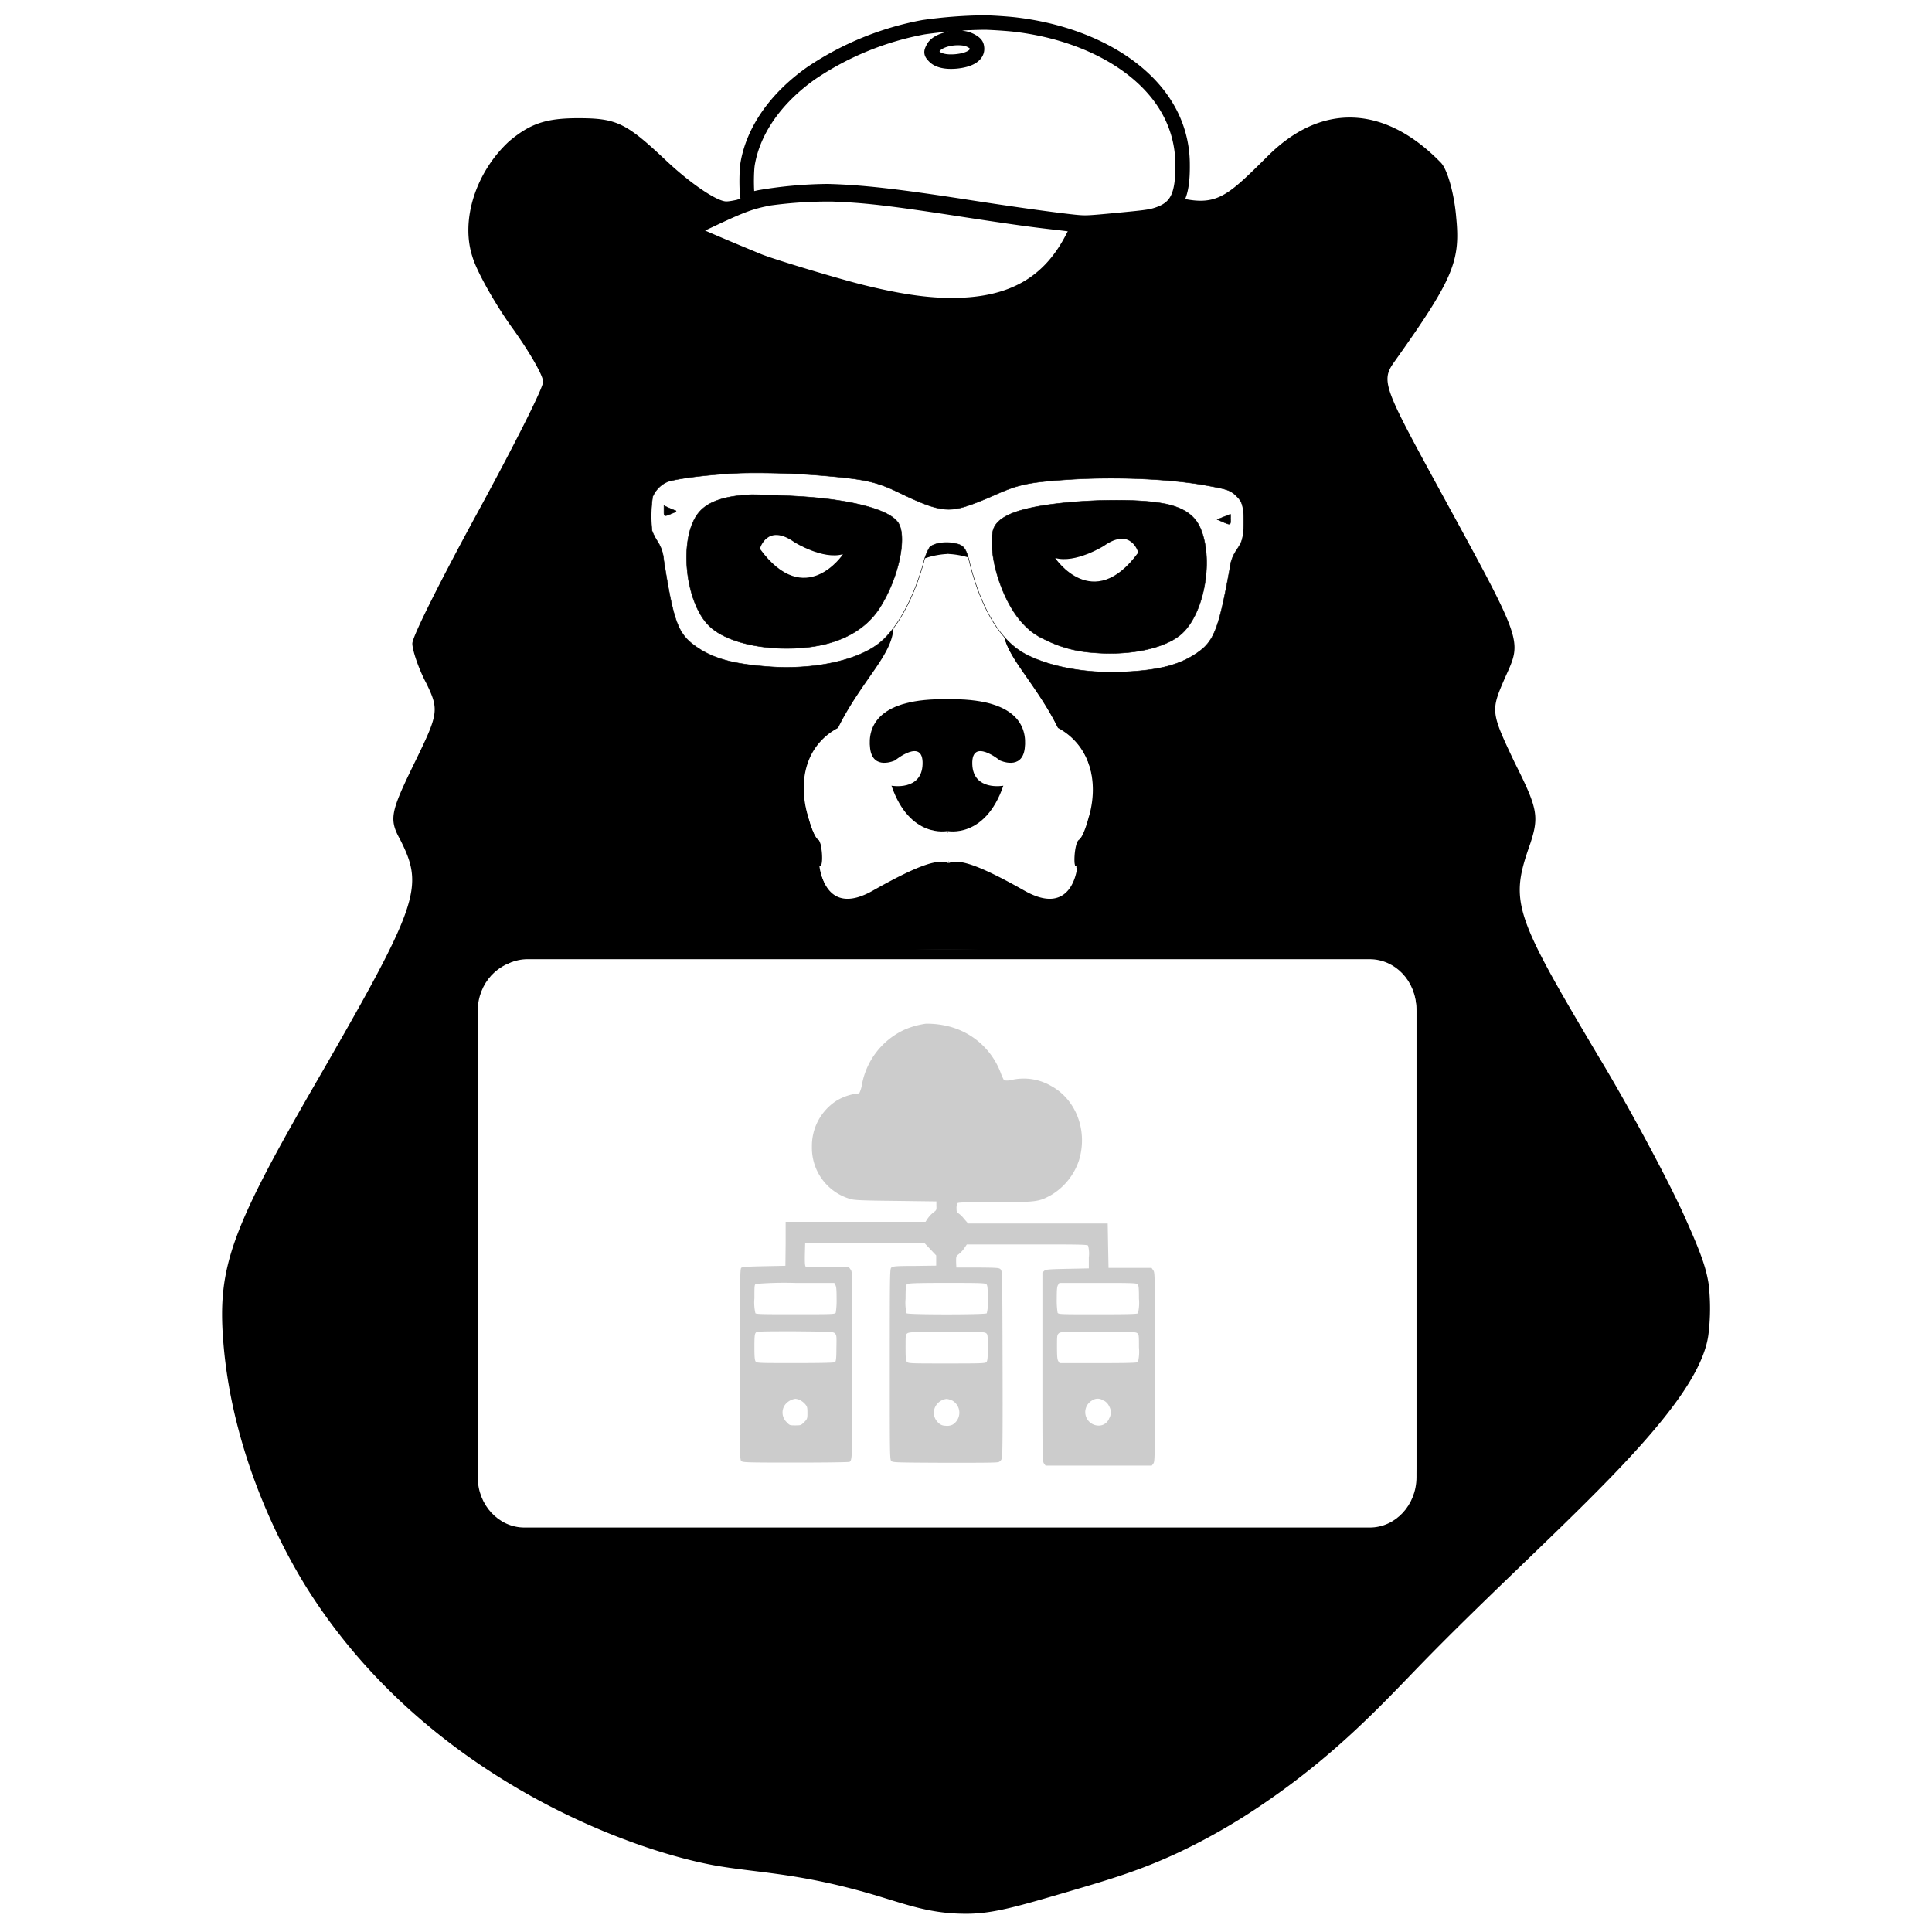 <svg id="Layer_1" data-name="Layer 1" xmlns="http://www.w3.org/2000/svg" viewBox="0 0 400 400"><defs><style>.cls-1,.cls-2,.cls-3{fill:#fff;}.cls-2,.cls-3{stroke:#000;stroke-miterlimit:10;}.cls-2{stroke-width:3px;}.cls-3{stroke-width:0.1px;}.cls-4{fill-opacity:0.2;}</style></defs><rect class="cls-1" width="400" height="400"/><path d="M572.72,398.31H457.48v110H572.72Z" transform="translate(-311.92 -311.68)"/><path d="M417.33,340.93c-6.86,6.32-10.11,16.28-7.59,23.94.91,3.07,4.7,9.76,8.13,14.55,3.61,5,6.5,10,6.5,11.3s-6.14,13.41-13.54,27-13.54,25.7-13.54,27.19c0,1.34,1.26,5.17,2.89,8.23,2.71,5.56,2.52,6.33-2.53,16.66-4.87,10-5.23,11.5-2.88,15.71,5.05,10,4,13.24-18.24,51.71-16.79,29.11-19.5,37-18.42,51.7,1.93,26.34,14.56,47.25,18.06,52.67,24.23,37.61,65.08,52.83,83.42,56.25,8.81,1.62,17.57,1.51,33.31,6.16,7,2.08,11.82,4,19.56,3.9,5.3-.08,10.32-1.56,20.35-4.49,8.88-2.61,15-4.41,23-8.13a127.64,127.64,0,0,0,18-10.37c15-10.24,24.44-20.56,32.25-28.6,26.48-27.26,57.27-52,59.55-68.18a43.88,43.88,0,0,0,.06-10.62c-.59-3.89-2.14-7.64-5.29-14.66-3.43-7.47-11.2-22-17.34-32.17-17.87-30.07-18.59-32.18-14.26-44.44,1.81-5.55,1.47-7.27-3.25-16.65-5-10.54-5-10.73-2-17.62,3.6-8.05,4-6.71-14.81-41.18-10.11-18.57-10.83-20.3-8.3-23.94,12.27-17.23,13.9-21,13-30.06-.37-4.79-1.81-10.13-3.25-11.5-11.56-11.87-24.74-12.46-35.93-1.14-11.2,11.1-11.2,11.1-29.25,5-22.77-7.66-45-8-65.18-.77-7.59,2.68-15.52,5-17.51,5s-7.59-3.83-12.64-8.62c-8.13-7.65-10.11-8.61-18-8.61C424.91,336.14,421.66,337.29,417.33,340.93ZM521,411.6c4.14,4.59,10.11,13.79,13.35,20.3,5.42,11.87,5.6,12.64,5.6,39.26,0,36.19,0,36.19-25.28,37-20.4.77-28.34-1.34-30-8.24-.54-2.29-.73-17-.36-32.71l.55-28.53,7-12.46c7.25-12.67,16.06-23,19.68-23C512.66,403.2,516.81,407,521,411.6Zm-39.91.38c3.61,3.64,3.61,4.59,0,10-1.81,2.87-4.51,4.21-8.66,4.21-6.14,0-8.31-2.49-8.31-9.58S475.83,406.42,481.06,412Zm75.29.57c3.79,3.07,4,4.22,2,8.63-2.71,6.69-11.92,7.46-16.07,1.55-3.07-4-2.89-7.08.54-10.72,3.79-4.05,8.47-3.86,13.54.54ZM543.71,560c2.89,3.63,3.43,7.66,3.43,23,0,20.11-1.26,23.17-9.21,23.17-11.55,0-23.83,9.58-31,23.94-4.15,8.43-5.23,25.09-2.35,37.73l1.47,7.27h-9.93c-8.67,0-10.47-.78-13.72-5-3.61-4.79-3.79-7.46-3.79-53.81,0-51.33,1.08-58.41,8.48-60.52,1.81-.57,14.45-.95,28.17-.78C539.2,555.42,540.46,555.62,543.71,560Z" transform="translate(-311.92 -311.68)"/><path d="M498.94,451.05c-12.1,5.17,2.53,25.09,16.25,22.21,11.92-2.49,18.41-19.53,8.49-22.4C517.17,448.94,503.63,449.15,498.94,451.05Z" transform="translate(-311.92 -311.68)"/><path d="M487.57,567.87c0,2.49,1.26,3.83,3.6,3.83s3.61-1.34,3.61-3.83-1.26-3.83-3.61-3.83S487.57,565.38,487.57,567.87Z" transform="translate(-311.92 -311.68)"/><path d="M561.18,538.12H440.57v143H561.18Z" transform="translate(-311.92 -311.68)"/><path class="cls-1" d="M595.49,510.27H421.16c-5.33,0-9.65,4.58-9.65,10.23v94.73c0,5.65,4.32,10.23,9.65,10.23H595.49c5.33,0,9.65-4.58,9.65-10.23V520.5C605.14,514.85,600.82,510.27,595.49,510.27Z" transform="translate(-311.92 -311.68)"/><path d="M487.57,567.87c0,2.49,1.26,3.83,3.6,3.83s3.61-1.34,3.61-3.83-1.26-3.83-3.61-3.83S487.57,565.38,487.57,567.87Z" transform="translate(-311.92 -311.68)"/><path class="cls-2" d="M503.12,317.31a61.52,61.52,0,0,0-23.26,9.52c-7.38,5.22-12,11.9-13.16,18.83-.29,1.89-.23,6.82.11,7.15.19.16.71.1,2.32-.27a87.73,87.73,0,0,1,14.19-1.28c7,.19,14.31,1,29.31,3.34,8.79,1.36,16.81,2.48,21.55,3,2.53.26,2.85.23,9.29-.38,6-.57,6.81-.69,8.29-1.21,3.82-1.32,5.07-3.89,5-10.33a23,23,0,0,0-3.31-11.87c-5.36-9-17.3-15.46-31.65-17.08-1.6-.17-4.22-.34-5.84-.39A96.75,96.75,0,0,0,503.12,317.31Zm8.3,2.27a5.21,5.21,0,0,1,1.85.7c.71.47.88.73.93,1.37.12,1.48-1.57,2.5-4.44,2.75-2.08.17-3.6-.21-4.38-1s-.7-.92-.27-1.78c.71-1.44,3.63-2.35,6.34-2Z" transform="translate(-311.92 -311.68)"/><path class="cls-2" d="M471.27,352.73c-3.72.7-5.56,1.36-11.2,4-3.1,1.46-5.66,2.67-5.7,2.74s8.18,3.6,14.66,6.25c2.77,1.12,16.42,5.23,21.64,6.5,9.32,2.28,15.83,3,22.11,2.49,10.13-.86,16.87-5.28,21.27-13.94a15.8,15.8,0,0,0,1.1-2.4c-.06-.05-2-.3-4.37-.58-5.17-.58-9.12-1.13-18.88-2.62-15.56-2.41-20.7-3-27.61-3.26A89.82,89.82,0,0,0,471.27,352.73Z" transform="translate(-311.92 -311.68)"/><path class="cls-1" d="M518.38,459.51c2.19,14.07-4.78,30.41-10,30.46s-11.36-16.5-10.72-30.46c.27-5.85,1.83-10.93,4.94-21.08,3.64-11.91,5.2-12.1,5.61-12.06,1.54.12,2.05,4.56,3.62,11.44C515,451.77,517.33,452.78,518.38,459.51Z" transform="translate(-311.92 -311.68)"/><path class="cls-1" d="M508.32,426.72s-9.85.1-10.75,7.79.63,8.47-3.5,14.8-14.68,18.79-10.62,30.26c.19-1.38.39-2.77.59-4.16q.94-6.56,2-12.89a13.13,13.13,0,0,0-5.14,4.32c-4.12,5.94-1.81,13.3-1.55,14.12,0,0,1,4,2,4.59s1.3,6.53.36,5.67c0,0,.88,10.54,10.9,4.87s13.67-6.57,15.69-5.71V426.72Z" transform="translate(-311.92 -311.68)"/><path class="cls-1" d="M508.33,426.72s9.85.1,10.76,7.79-.64,8.46,3.49,14.8,14.69,18.78,10.62,30.26c-.19-1.38-.39-2.78-.59-4.17q-.93-6.54-2-12.89a13,13,0,0,1,5.14,4.33c4.12,5.93,1.82,13.29,1.55,14.12,0,0-1,3.94-2,4.59s-1.3,6.52-.36,5.67c0,0-.89,10.54-10.91,4.87s-13.67-6.57-15.69-5.72V426.72Z" transform="translate(-311.92 -311.68)"/><path d="M508.22,484.1s-7.81,1.65-11.58-9.4c0,0,6.25,1.15,6.43-4.44s-5.72-.78-5.72-.78-4.56,2.12-5.14-2.49,1.72-10.47,16.08-10.18Z" transform="translate(-311.92 -311.68)"/><path d="M508.22,484.1s7.8,1.65,11.57-9.4c0,0-6.25,1.15-6.42-4.44s5.72-.78,5.72-.78,4.56,2.12,5.14-2.49-1.72-10.47-16.08-10.18Z" transform="translate(-311.92 -311.68)"/><path class="cls-1" d="M508.18,426.37s-9.85.09-10.76,7.79.63,8.46-3.49,14.79-14.69,18.8-10.62,30.27c.19-1.39.39-2.78.59-4.17q.94-6.54,2-12.89a13.08,13.08,0,0,0-5.14,4.32c-4.12,5.95-1.82,13.31-1.55,14.12,0,0,1,3.95,2,4.6s1.29,6.53.35,5.66c0,0,.88,10.55,10.91,4.88s13.67-6.58,15.69-5.71V426.37Z" transform="translate(-311.92 -311.68)"/><path class="cls-1" d="M508.19,426.37s9.85.09,10.75,7.79-.63,8.45,3.5,14.79,14.68,18.79,10.62,30.27c-.2-1.39-.39-2.78-.59-4.18q-.93-6.54-2-12.89a13.24,13.24,0,0,1,5.14,4.33c4.12,5.94,1.82,13.3,1.55,14.12,0,0-1,3.95-2,4.59s-1.3,6.53-.35,5.67c0,0-.89,10.55-10.91,4.88s-13.67-6.58-15.69-5.72V426.37Z" transform="translate(-311.92 -311.68)"/><path d="M508.07,483.74s-7.8,1.65-11.58-9.39c0,0,6.26,1.15,6.44-4.45s-5.72-.78-5.72-.78-4.56,2.13-5.14-2.48,1.72-10.47,16.08-10.19Z" transform="translate(-311.92 -311.68)"/><path d="M508.08,483.74s7.79,1.65,11.57-9.39c0,0-6.25,1.15-6.43-4.45s5.72-.78,5.72-.78,4.56,2.13,5.14-2.48-1.72-10.47-16.08-10.19Z" transform="translate(-311.92 -311.68)"/><path class="cls-1" d="M469.25,425.29s1.47-5.37,7.14-1.35c0,0,5.86,3.68,10.05,2.48C486.46,426.44,478.61,438.11,469.25,425.29Z" transform="translate(-311.92 -311.68)"/><path class="cls-1" d="M547.58,426.07s-1.47-5.37-7.14-1.35c0,0-5.86,3.67-10.05,2.48C530.37,427.22,538.22,438.89,547.58,426.07Z" transform="translate(-311.92 -311.68)"/><path class="cls-3" d="M465.41,409.61c-5.75.23-12.51,1-15.08,1.74a5.49,5.49,0,0,0-1.94,1.22,5.9,5.9,0,0,0-1.34,1.95,26.84,26.84,0,0,0-.13,7.05,11.27,11.27,0,0,0,1.14,2.21,8.28,8.28,0,0,1,1.29,3.92c2,12.55,2.89,15.1,6.41,17.66s7.61,3.75,14.85,4.31c9.73.81,19.19-1.27,23.67-5.1,3.54-3,6.88-9.24,8.86-16.42a11.25,11.25,0,0,1,1.24-3.14c.89-.94,3.52-1.29,5.61-.75,1.49.35,2,1.06,2.7,4,2.37,9.48,6.36,16.05,11.4,18.77s12.83,4.14,20.59,3.76c7.24-.35,11.37-1.42,15-3.87s4.56-5,6.85-17.46a8.2,8.2,0,0,1,1.4-3.88c1.24-1.84,1.42-2.46,1.48-5.62,0-3.37-.2-4.32-1.48-5.56s-1.85-1.4-5.77-2.13c-7.62-1.45-19.13-1.95-29-1.31-8.08.53-10.33,1-15,3.07-1.76.8-4.26,1.82-5.59,2.26-4.45,1.54-6.79,1.12-14.38-2.56-4.59-2.23-6.95-2.78-14.66-3.47A164.91,164.91,0,0,0,465.41,409.61Zm15,5.07c8.91.8,15.31,2.61,17.25,4.93,2.23,2.56.5,11.33-3.44,17.66-3.17,5.15-9.06,8.13-17,8.58-7.65.46-14.86-1.28-18.24-4.37-5.37-4.87-6.69-18.94-2.18-23.91,1.92-2.13,5.4-3.26,10.7-3.47,2.16,0,9.18.23,12.89.58ZM553.22,416c3.87.85,6.12,2.4,7.26,5.12,2.81,6.66.68,18-4.17,22-3.5,2.89-10.68,4.34-18.17,3.67A26.13,26.13,0,0,1,528.07,444a13.2,13.2,0,0,1-4.3-3.15c-4.15-4.33-7.21-13.51-6.33-19,.38-2.28,2.75-3.86,7.53-4.95,7.66-1.75,22-2.21,28.22-.89ZM451.79,417.4c.24.08.07.25-.51.48-1.9.8-1.9.8-1.89-.42v-1.08l1,.45c.55.25,1.17.49,1.36.57Zm114.91,1.83c0,1.21,0,1.21-1.89.38l-.86-.37,1.33-.54c.74-.29,1.34-.55,1.39-.55a6.5,6.5,0,0,1,0,1.08Z" transform="translate(-311.92 -311.68)"/><path class="cls-1" d="M595.51,510.55h-175c-5.35,0-9.68,4.67-9.68,10.43v96.53c0,5.76,4.33,10.43,9.68,10.43h175c5.34,0,9.68-4.67,9.68-10.43V521C605.19,515.22,600.85,510.55,595.51,510.55Z" transform="translate(-311.92 -311.68)"/><path class="cls-4" d="M503.58,523.63a17.25,17.25,0,0,0-4.25,1.17,15.6,15.6,0,0,0-8.95,11.42,6.54,6.54,0,0,1-.54,1.77,1.84,1.84,0,0,1-.75.14,10.88,10.88,0,0,0-4.07,1.5,11.12,11.12,0,0,0-5,9.51,11,11,0,0,0,8,10.79c.78.23,2.31.31,9.35.38l8.42.11,0,.9c.05.87,0,.92-.63,1.39a6.16,6.16,0,0,0-1.16,1.23l-.46.7-14.49,0H474.58l0,4.55-.05,4.56-4.44.09c-3.42.07-4.5.14-4.71.34s-.29,1.86-.29,20c0,18.86,0,19.72.31,20s1.31.31,11.28.31c6,0,11-.07,11.14-.15.56-.39.58-.77.58-20.11,0-19.17,0-19.2-.36-19.69l-.34-.47h-4.37a43.31,43.31,0,0,1-4.59-.14c-.16-.13-.21-.74-.18-2.49l.06-2.33,12.35-.06,12.36,0,1.21,1.28,1.21,1.28v2.11l-4.51.06c-4.05,0-4.52.09-4.8.37s-.3,1.36-.3,20,0,19.67.3,20,1,.33,11.06.38c7.76,0,10.87,0,11.21-.16a1.17,1.17,0,0,0,.65-.87c.13-.43.17-6.73.13-19.61-.05-18.31-.06-19-.37-19.36s-.51-.38-4.76-.42l-4.44,0-.05-1.17c0-1.18,0-1.18.56-1.61a5.67,5.67,0,0,0,1.14-1.23l.52-.77h12.46c10.42,0,12.48,0,12.65.25a6.69,6.69,0,0,1,.15,2.47l0,2.24-4.44.09c-4.08.09-4.49.13-4.81.43l-.36.35v19.52c0,19,0,19.54.33,20l.32.43h22l.32-.43c.31-.42.33-1,.33-20,0-19.45,0-19.52-.36-20l-.34-.49-4.46,0-4.45,0-.09-4.6-.08-4.6H512.36l-.87-1a5.11,5.11,0,0,0-1.19-1.14c-.27-.09-.34-.27-.34-1a2.1,2.1,0,0,1,.21-1.07c.15-.16,2.12-.21,7.79-.21,8.65,0,9-.06,11.61-1.48a13.2,13.2,0,0,0,5.72-7.11c1.91-6.1-.54-12.65-5.77-15.48a11.29,11.29,0,0,0-7.89-1.29,4,4,0,0,1-1.84.13,12.51,12.51,0,0,1-.71-1.6,15.55,15.55,0,0,0-10.29-9.44A18.14,18.14,0,0,0,503.58,523.63Zm-18.73,54.06c.22.32.28.93.28,2.9a16.51,16.51,0,0,1-.17,2.85c-.18.33-.45.34-8.31.34-6.1,0-8.18,0-8.33-.21a9.62,9.62,0,0,1-.21-3.07c0-2.51,0-2.85.31-3a72.89,72.89,0,0,1,8.23-.2h8Zm31.3-.11c.22.23.28.77.28,3a9.12,9.12,0,0,1-.21,3c-.29.3-16.31.3-16.6,0a9.12,9.12,0,0,1-.21-3c0-2.26.06-2.8.28-3s1.2-.29,8.23-.29S515.91,577.32,516.15,577.58Zm31.3,0c.22.23.28.77.28,3a9.12,9.12,0,0,1-.21,3c-.15.16-2.23.21-8.33.21-7.86,0-8.14,0-8.31-.34a16.51,16.51,0,0,1-.17-2.85c0-2,.06-2.58.28-2.9l.25-.4h8C546.25,577.29,547.22,577.32,547.45,577.58ZM484.8,587.77c.33.34.34.54.29,3.07,0,2.17-.1,2.74-.31,2.87s-3.5.18-8.19.18c-7,0-8,0-8.2-.29s-.28-.76-.28-3,.06-2.72.28-3,1.2-.29,8.16-.29C484.31,587.39,484.44,587.39,484.8,587.77Zm31.25-.09c.36.25.38.4.38,3,0,2.2-.06,2.73-.28,3s-1.2.29-8.18.29c-7.14,0-8,0-8.25-.31s-.31-.59-.31-3c0-2.54,0-2.69.38-2.94s1.39-.29,8.13-.29S515.71,587.43,516.05,587.68Zm31.3,0c.36.25.38.38.38,3a9,9,0,0,1-.21,3c-.15.16-2.21.22-8.23.22h-8l-.25-.4c-.22-.32-.28-.94-.28-2.89,0-2.25,0-2.52.34-2.85s.57-.36,8.14-.36C546,587.39,547,587.43,547.35,587.68Zm-69.83,13.86a3.7,3.7,0,0,1,1.06.81c.46.54.51.69.51,1.82s0,1.29-.65,1.93-.68.69-1.82.69-1.21,0-1.77-.61a2.75,2.75,0,0,1-.44-3.59,3.24,3.24,0,0,1,2.18-1.3A2.88,2.88,0,0,1,477.52,601.54Zm31.52.09a2.89,2.89,0,0,1,.12,5,2.6,2.6,0,0,1-1.53.23,2,2,0,0,1-1.51-.68,2.79,2.79,0,0,1-.36-3.59,3,3,0,0,1,2.16-1.28A3.52,3.52,0,0,1,509,601.63Zm31.37,0a2.53,2.53,0,0,1,1.16,1.23,2.45,2.45,0,0,1,0,2.47,2.29,2.29,0,0,1-2.29,1.5,2.78,2.78,0,0,1-1.2-5.23A2,2,0,0,1,540.41,601.68Z" transform="translate(-311.92 -311.68)"/></svg>